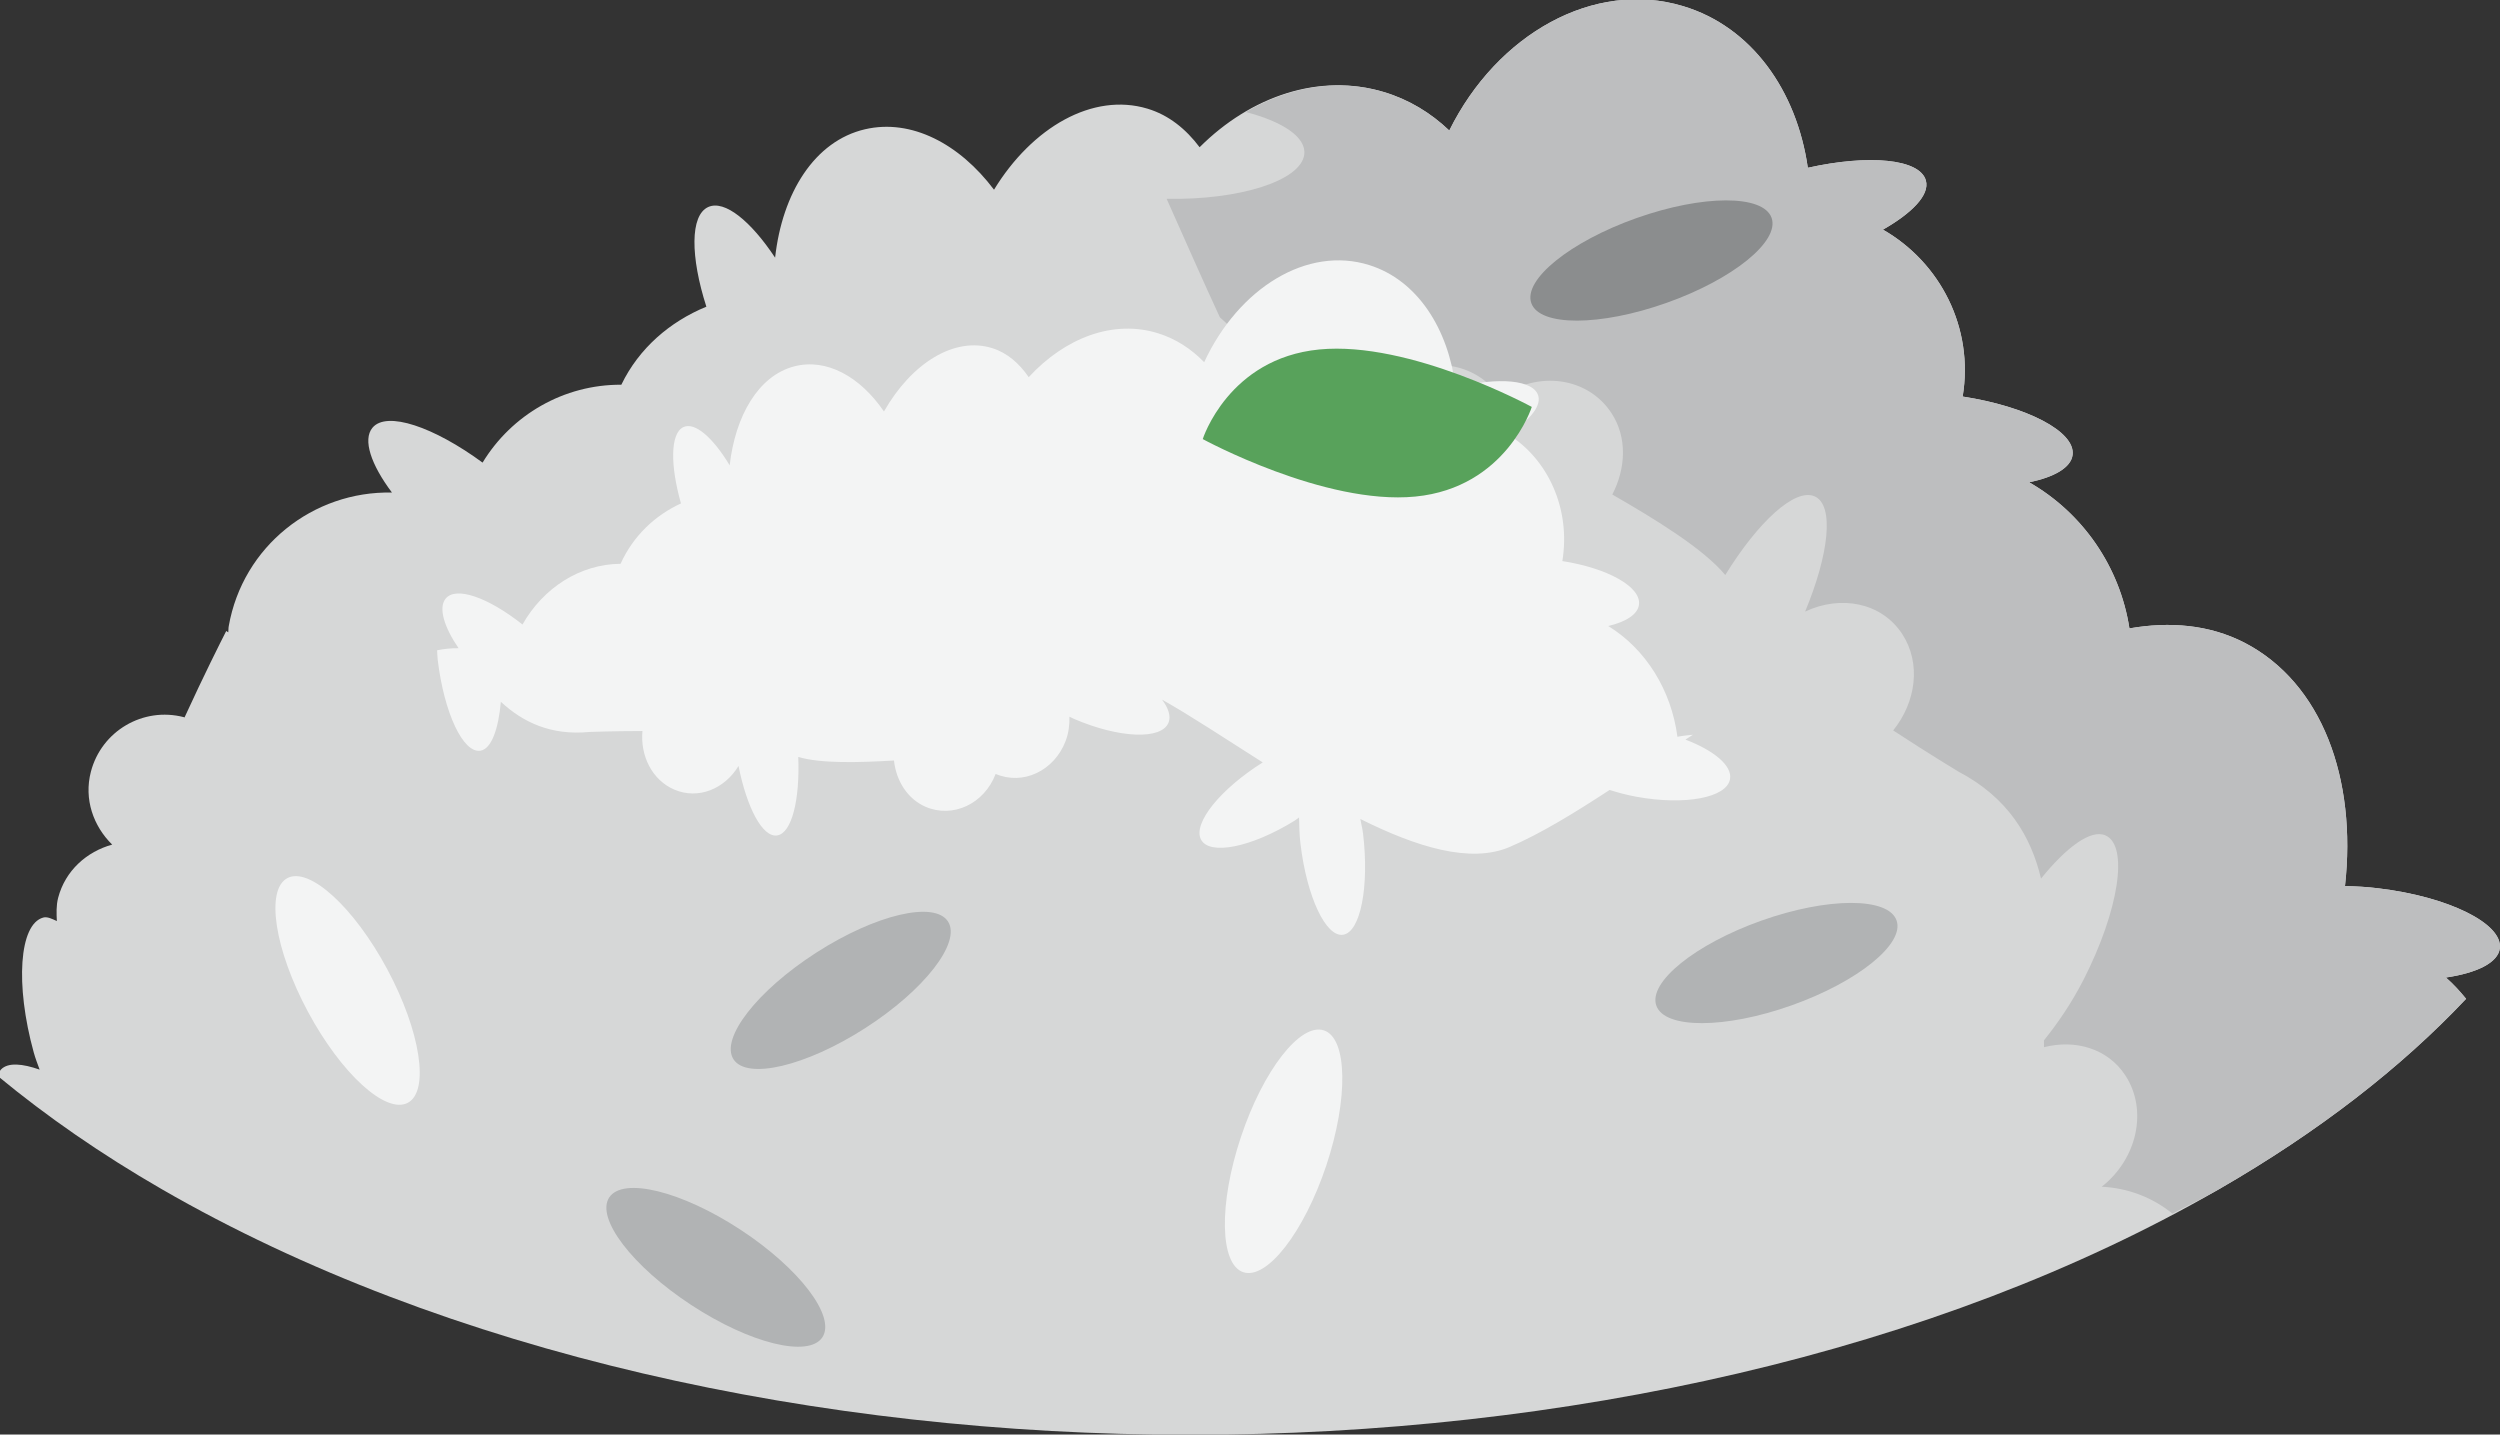 <?xml version="1.0" encoding="UTF-8" standalone="no"?>
<!-- Created with Inkscape (http://www.inkscape.org/) -->

<svg
   xmlns:dc="http://purl.org/dc/elements/1.1/"
   xmlns:cc="http://creativecommons.org/ns#"
   xmlns:rdf="http://www.w3.org/1999/02/22-rdf-syntax-ns#"
   xmlns:svg="http://www.w3.org/2000/svg"
   xmlns="http://www.w3.org/2000/svg"
   xmlns:sodipodi="http://sodipodi.sourceforge.net/DTD/sodipodi-0.dtd"
   xmlns:inkscape="http://www.inkscape.org/namespaces/inkscape"
   width="17.178mm"
   height="9.857mm"
   viewBox="0 0 17.178 9.857"
   version="1.1"
   id="svg14953"
   inkscape:version="0.92.4 (5da689c313, 2019-01-14)"
   sodipodi:docname="rice.svg">
  <rect x="0" y="0" width="17.178" height="9.857" fill="#333333" stroke="none"/>
  <defs
     id="defs14947" />
  <sodipodi:namedview
     id="base"
     pagecolor="#ffffff"
     bordercolor="#666666"
     borderopacity="1.0"
     inkscape:pageopacity="0.0"
     inkscape:pageshadow="2"
     inkscape:zoom="5.6"
     inkscape:cx="42.593535"
     inkscape:cy="11.463502"
     inkscape:document-units="mm"
     inkscape:current-layer="layer1"
     showgrid="false"
     inkscape:window-width="1920"
     inkscape:window-height="1017"
     inkscape:window-x="1912"
     inkscape:window-y="-8"
     inkscape:window-maximized="1" />
  <g
     inkscape:label="Layer 1"
     inkscape:groupmode="layer"
     id="layer1"
     transform="translate(-8.042,-130.298)">
    <g
       transform="translate(18.495,-20.192)"
       id="g14916">
      <g
         transform="matrix(0.353,0,0,-0.353,6.492,157.353)"
         id="g12925">
        <path
           inkscape:connector-curvature="0"
           id="path12927"
           style="fill:#d6d7d7;fill-opacity:1;fill-rule:nonzero;stroke:none"
           d="m 0,0 c -0.12,0.147 -0.248,0.289 -0.393,0.414 0.604,0.089 1.016,0.289 1.05,0.569 0.058,0.48 -0.998,1.003 -2.358,1.167 -0.227,0.029 -0.445,0.04 -0.656,0.045 0.233,2.091 -0.448,3.956 -1.957,4.737 -0.685,0.352 -1.456,0.415 -2.239,0.278 -0.184,1.195 -0.906,2.246 -1.952,2.844 0.491,0.101 0.817,0.287 0.846,0.535 0.055,0.453 -0.889,0.941 -2.14,1.134 0.222,1.337 -0.436,2.611 -1.552,3.249 0.562,0.32 0.914,0.674 0.836,0.956 -0.118,0.426 -1.12,0.511 -2.298,0.248 -0.216,1.504 -1.095,2.747 -2.43,3.147 -1.729,0.519 -3.617,-0.539 -4.549,-2.422 -0.359,0.343 -0.788,0.604 -1.276,0.75 -1.253,0.376 -2.588,-0.08 -3.584,-1.075 -0.267,0.356 -0.603,0.627 -1.016,0.751 -1.061,0.319 -2.242,-0.36 -2.986,-1.578 -0.674,0.896 -1.611,1.385 -2.509,1.177 -0.985,-0.228 -1.613,-1.242 -1.752,-2.5 -0.47,0.71 -0.981,1.129 -1.3,0.987 -0.359,-0.16 -0.348,-0.974 -0.038,-1.941 -0.709,-0.291 -1.313,-0.809 -1.655,-1.519 -1.119,0.006 -2.136,-0.586 -2.701,-1.516 -0.947,0.695 -1.867,1.012 -2.144,0.678 -0.193,-0.233 -0.028,-0.717 0.38,-1.261 -1.532,0.033 -2.903,-1.043 -3.177,-2.6 -0.008,-0.041 -0.004,-0.08 -0.009,-0.121 -0.013,0.01 -0.027,0.016 -0.04,0.026 -0.113,-0.222 -0.434,-0.859 -0.812,-1.683 -0.005,0.001 -0.008,0.004 -0.014,0.006 -0.793,0.206 -1.603,-0.27 -1.809,-1.064 -0.138,-0.532 0.048,-1.057 0.415,-1.417 -0.494,-0.136 -0.913,-0.504 -1.052,-1.036 -0.039,-0.153 -0.032,-0.303 -0.025,-0.452 -0.091,0.041 -0.185,0.091 -0.266,0.068 -0.467,-0.129 -0.548,-1.304 -0.184,-2.625 0.033,-0.119 0.075,-0.226 0.115,-0.335 -0.332,0.116 -0.615,0.146 -0.753,0.002 -0.033,-0.033 -0.033,-0.091 -0.049,-0.137 0.936,-0.773 1.994,-1.508 3.179,-2.192 11.041,-6.375 29.006,-6.375 40.045,0 C -2.874,-2.59 -1.264,-1.342 0,0" />
      </g>
      <g
         transform="matrix(0.353,0,0,-0.353,6.492,157.353)"
         id="g12929">
        <path
           inkscape:connector-curvature="0"
           id="path12931"
           style="fill:#bdbebf;fill-opacity:1;fill-rule:nonzero;stroke:none"
           d="m 0,0 c -0.12,0.147 -0.248,0.289 -0.393,0.414 0.604,0.089 1.016,0.289 1.05,0.569 0.058,0.481 -0.997,1.003 -2.358,1.167 -0.227,0.029 -0.445,0.039 -0.656,0.045 0.233,2.091 -0.448,3.956 -1.957,4.737 -0.685,0.352 -1.456,0.415 -2.239,0.278 -0.184,1.195 -0.906,2.246 -1.952,2.844 0.491,0.101 0.817,0.288 0.846,0.535 0.055,0.453 -0.889,0.941 -2.14,1.134 0.222,1.337 -0.436,2.61 -1.552,3.249 0.562,0.32 0.914,0.674 0.836,0.956 -0.118,0.426 -1.12,0.511 -2.298,0.248 -0.216,1.504 -1.095,2.747 -2.43,3.147 -1.729,0.519 -3.617,-0.539 -4.549,-2.422 -0.359,0.343 -0.788,0.604 -1.276,0.75 -0.907,0.272 -1.852,0.097 -2.685,-0.39 0.719,-0.186 1.179,-0.49 1.138,-0.825 -0.062,-0.511 -1.257,-0.891 -2.679,-0.864 0.375,-0.84 0.714,-1.612 1.036,-2.306 0.138,-0.122 0.265,-0.245 0.383,-0.37 0.032,0.118 0.086,0.212 0.169,0.272 0.437,0.312 1.412,-0.381 2.178,-1.548 0.026,-0.042 0.048,-0.083 0.074,-0.124 0.121,0.195 0.276,0.374 0.475,0.517 0.742,0.53 1.714,0.393 2.171,-0.305 0.743,0.529 1.714,0.393 2.172,-0.306 0.311,-0.473 0.282,-1.076 0.017,-1.586 0.847,-0.487 1.778,-1.059 2.199,-1.567 0.634,1.029 1.356,1.701 1.74,1.531 0.387,-0.172 0.278,-1.128 -0.186,-2.243 0.691,0.327 1.487,0.179 1.89,-0.436 0.373,-0.571 0.27,-1.326 -0.176,-1.877 0.709,-0.464 1.264,-0.798 1.264,-0.798 0.976,-0.511 1.42,-1.27 1.614,-2.086 0.489,0.605 0.969,0.968 1.256,0.84 0.454,-0.201 0.26,-1.458 -0.429,-2.81 -0.24,-0.467 -0.505,-0.848 -0.77,-1.179 -10e-4,-0.045 0.001,-0.09 0.001,-0.133 0.608,0.155 1.238,-0.023 1.582,-0.547 0.445,-0.678 0.231,-1.628 -0.459,-2.169 0.508,-0.025 0.987,-0.206 1.376,-0.523 0.301,0.16 0.616,0.306 0.908,0.475 C -2.874,-2.59 -1.264,-1.341 0,0" />
      </g>
      <g
         transform="matrix(0.353,0,0,-0.353,1.128,155.572)"
         id="g12937">
        <path
           inkscape:connector-curvature="0"
           id="path12939"
           style="fill:#f3f4f4;fill-opacity:1;fill-rule:nonzero;stroke:none"
           d="m 0,0 c 0.05,0.033 0.097,0.062 0.146,0.095 -0.101,-0.01 -0.202,-0.02 -0.302,-0.04 -0.12,0.912 -0.617,1.708 -1.347,2.156 0.346,0.082 0.576,0.227 0.599,0.417 0.043,0.347 -0.616,0.711 -1.492,0.847 0.167,1.024 -0.285,1.992 -1.061,2.469 0.396,0.25 0.647,0.524 0.595,0.739 -0.079,0.324 -0.783,0.381 -1.612,0.169 -0.139,1.147 -0.745,2.09 -1.678,2.384 -1.209,0.381 -2.545,-0.444 -3.216,-1.89 -0.249,0.258 -0.548,0.453 -0.89,0.561 -0.876,0.277 -1.817,-0.084 -2.525,-0.852 -0.185,0.268 -0.418,0.473 -0.707,0.564 -0.742,0.234 -1.577,-0.295 -2.111,-1.232 -0.464,0.678 -1.118,1.044 -1.751,0.877 -0.694,-0.183 -1.143,-0.963 -1.252,-1.925 -0.324,0.538 -0.679,0.853 -0.905,0.742 -0.253,-0.126 -0.252,-0.747 -0.043,-1.484 -0.501,-0.229 -0.929,-0.629 -1.176,-1.175 -0.786,-0.005 -1.504,-0.466 -1.909,-1.182 -0.659,0.523 -1.302,0.757 -1.5,0.499 -0.137,-0.179 -0.026,-0.548 0.256,-0.96 -0.141,0.002 -0.281,-0.013 -0.418,-0.04 0.005,-0.063 0.004,-0.121 0.012,-0.187 0.123,-1.031 0.495,-1.823 0.832,-1.768 0.214,0.035 0.35,0.423 0.397,0.952 0.425,-0.394 0.971,-0.661 1.726,-0.587 0,0 0.446,0.017 1.03,0.018 -0.044,-0.483 0.187,-0.953 0.619,-1.14 0.468,-0.2 0.981,0.013 1.251,0.46 0.162,-0.811 0.467,-1.399 0.754,-1.352 0.286,0.047 0.442,0.702 0.409,1.528 0.437,-0.133 1.191,-0.109 1.863,-0.07 0.043,-0.392 0.259,-0.747 0.618,-0.902 0.53,-0.227 1.14,0.059 1.361,0.641 0.531,-0.228 1.14,0.059 1.362,0.64 0.059,0.156 0.079,0.317 0.074,0.474 0.03,-0.013 0.058,-0.029 0.09,-0.043 0.886,-0.381 1.711,-0.411 1.841,-0.068 0.047,0.123 -0.004,0.278 -0.128,0.443 0.55,-0.308 1.232,-0.761 1.96,-1.222 -0.824,-0.518 -1.363,-1.184 -1.203,-1.499 0.163,-0.319 0.979,-0.157 1.822,0.364 0.033,0.019 0.056,0.043 0.088,0.064 0.004,-0.169 0.006,-0.335 0.028,-0.515 0.123,-1.032 0.496,-1.824 0.832,-1.768 0.336,0.055 0.509,0.936 0.386,1.967 -0.012,0.102 -0.037,0.189 -0.053,0.286 1.093,-0.547 2.144,-0.871 2.904,-0.546 0.595,0.254 1.265,0.664 1.948,1.111 0.164,-0.052 0.335,-0.098 0.52,-0.132 0.944,-0.173 1.761,-0.02 1.824,0.343 C 0.914,-0.508 0.555,-0.211 0,0" />
      </g>
      <g
         transform="matrix(0.353,0,0,-0.353,-8.479,156.524)"
         id="g12941">
        <path
           inkscape:connector-curvature="0"
           id="path12943"
           style="fill:#f3f4f4;fill-opacity:1;fill-rule:nonzero;stroke:none"
           d="M 0,0 C -0.426,-0.229 -0.246,-1.393 0.402,-2.6 1.05,-3.808 1.921,-4.601 2.347,-4.372 2.773,-4.144 2.594,-2.979 1.945,-1.771 1.297,-0.564 0.427,0.229 0,0" />
      </g>
      <g
         transform="matrix(0.353,0,0,-0.353,-1.356,157.57)"
         id="g12949">
        <path
           inkscape:connector-curvature="0"
           id="path12951"
           style="fill:#f3f4f4;fill-opacity:1;fill-rule:nonzero;stroke:none"
           d="m 0,0 c -0.459,0.153 -1.183,-0.776 -1.616,-2.076 -0.434,-1.3 -0.413,-2.478 0.046,-2.631 0.459,-0.152 1.181,0.776 1.616,2.077 C 0.479,-1.33 0.459,-0.152 0,0" />
      </g>
      <g
         transform="matrix(0.353,0,0,-0.353,-3.939,156.822)"
         id="g12953">
        <path
           inkscape:connector-curvature="0"
           id="path12955"
           style="fill:#b1b3b4;fill-opacity:1;fill-rule:nonzero;stroke:none"
           d="m 0,0 c -0.262,0.407 -1.408,0.137 -2.562,-0.604 -1.152,-0.74 -1.875,-1.669 -1.614,-2.077 0.261,-0.406 1.407,-0.136 2.561,0.604 C -0.462,-1.337 0.261,-0.407 0,0" />
      </g>
      <g
         transform="matrix(0.353,0,0,-0.353,0.928,157.4)"
         id="g12961">
        <path
           inkscape:connector-curvature="0"
           id="path12963"
           style="fill:#b1b3b4;fill-opacity:1;fill-rule:nonzero;stroke:none"
           d="M 0,0 C 0.162,-0.456 1.34,-0.454 2.631,0.005 3.922,0.463 4.838,1.204 4.676,1.659 4.515,2.115 3.336,2.113 2.045,1.655 0.754,1.196 -0.162,0.455 0,0" />
      </g>
      <g
         transform="matrix(0.353,0,0,-0.353,0.069,152.573)"
         id="g12965">
        <path
           inkscape:connector-curvature="0"
           id="path12967"
           style="fill:#8b8d8e;fill-opacity:1;fill-rule:nonzero;stroke:none"
           d="M 0,0 C 0.162,-0.456 1.34,-0.453 2.631,0.005 3.923,0.463 4.838,1.204 4.677,1.66 4.515,2.116 3.337,2.113 2.045,1.655 0.754,1.197 -0.162,0.456 0,0" />
      </g>
      <g
         transform="matrix(0.353,0,0,-0.353,-6.267,158.718)"
         id="g12969">
        <path
           inkscape:connector-curvature="0"
           id="path12971"
           style="fill:#b1b3b4;fill-opacity:1;fill-rule:nonzero;stroke:none"
           d="M 0,0 C -0.265,-0.404 0.449,-1.341 1.595,-2.092 2.741,-2.844 3.885,-3.125 4.15,-2.721 4.415,-2.315 3.701,-1.379 2.556,-0.628 1.409,0.124 0.266,0.405 0,0" />
      </g>
      <g
         transform="matrix(0.353,0,0,-0.353,-0.728,153.902)"
         id="g12973">
        <path
           inkscape:connector-curvature="0"
           id="path12975"
           style="fill:#58a25b;fill-opacity:1;fill-rule:nonzero;stroke:none"
           d="m 0,0 c 1.769,0.173 2.267,1.745 2.267,1.745 0,0 -2.37,1.291 -4.138,1.118 C -3.64,2.69 -4.138,1.119 -4.138,1.119 -4.138,1.119 -1.769,-0.173 0,0" />
      </g>
    </g>
  </g>
</svg>
